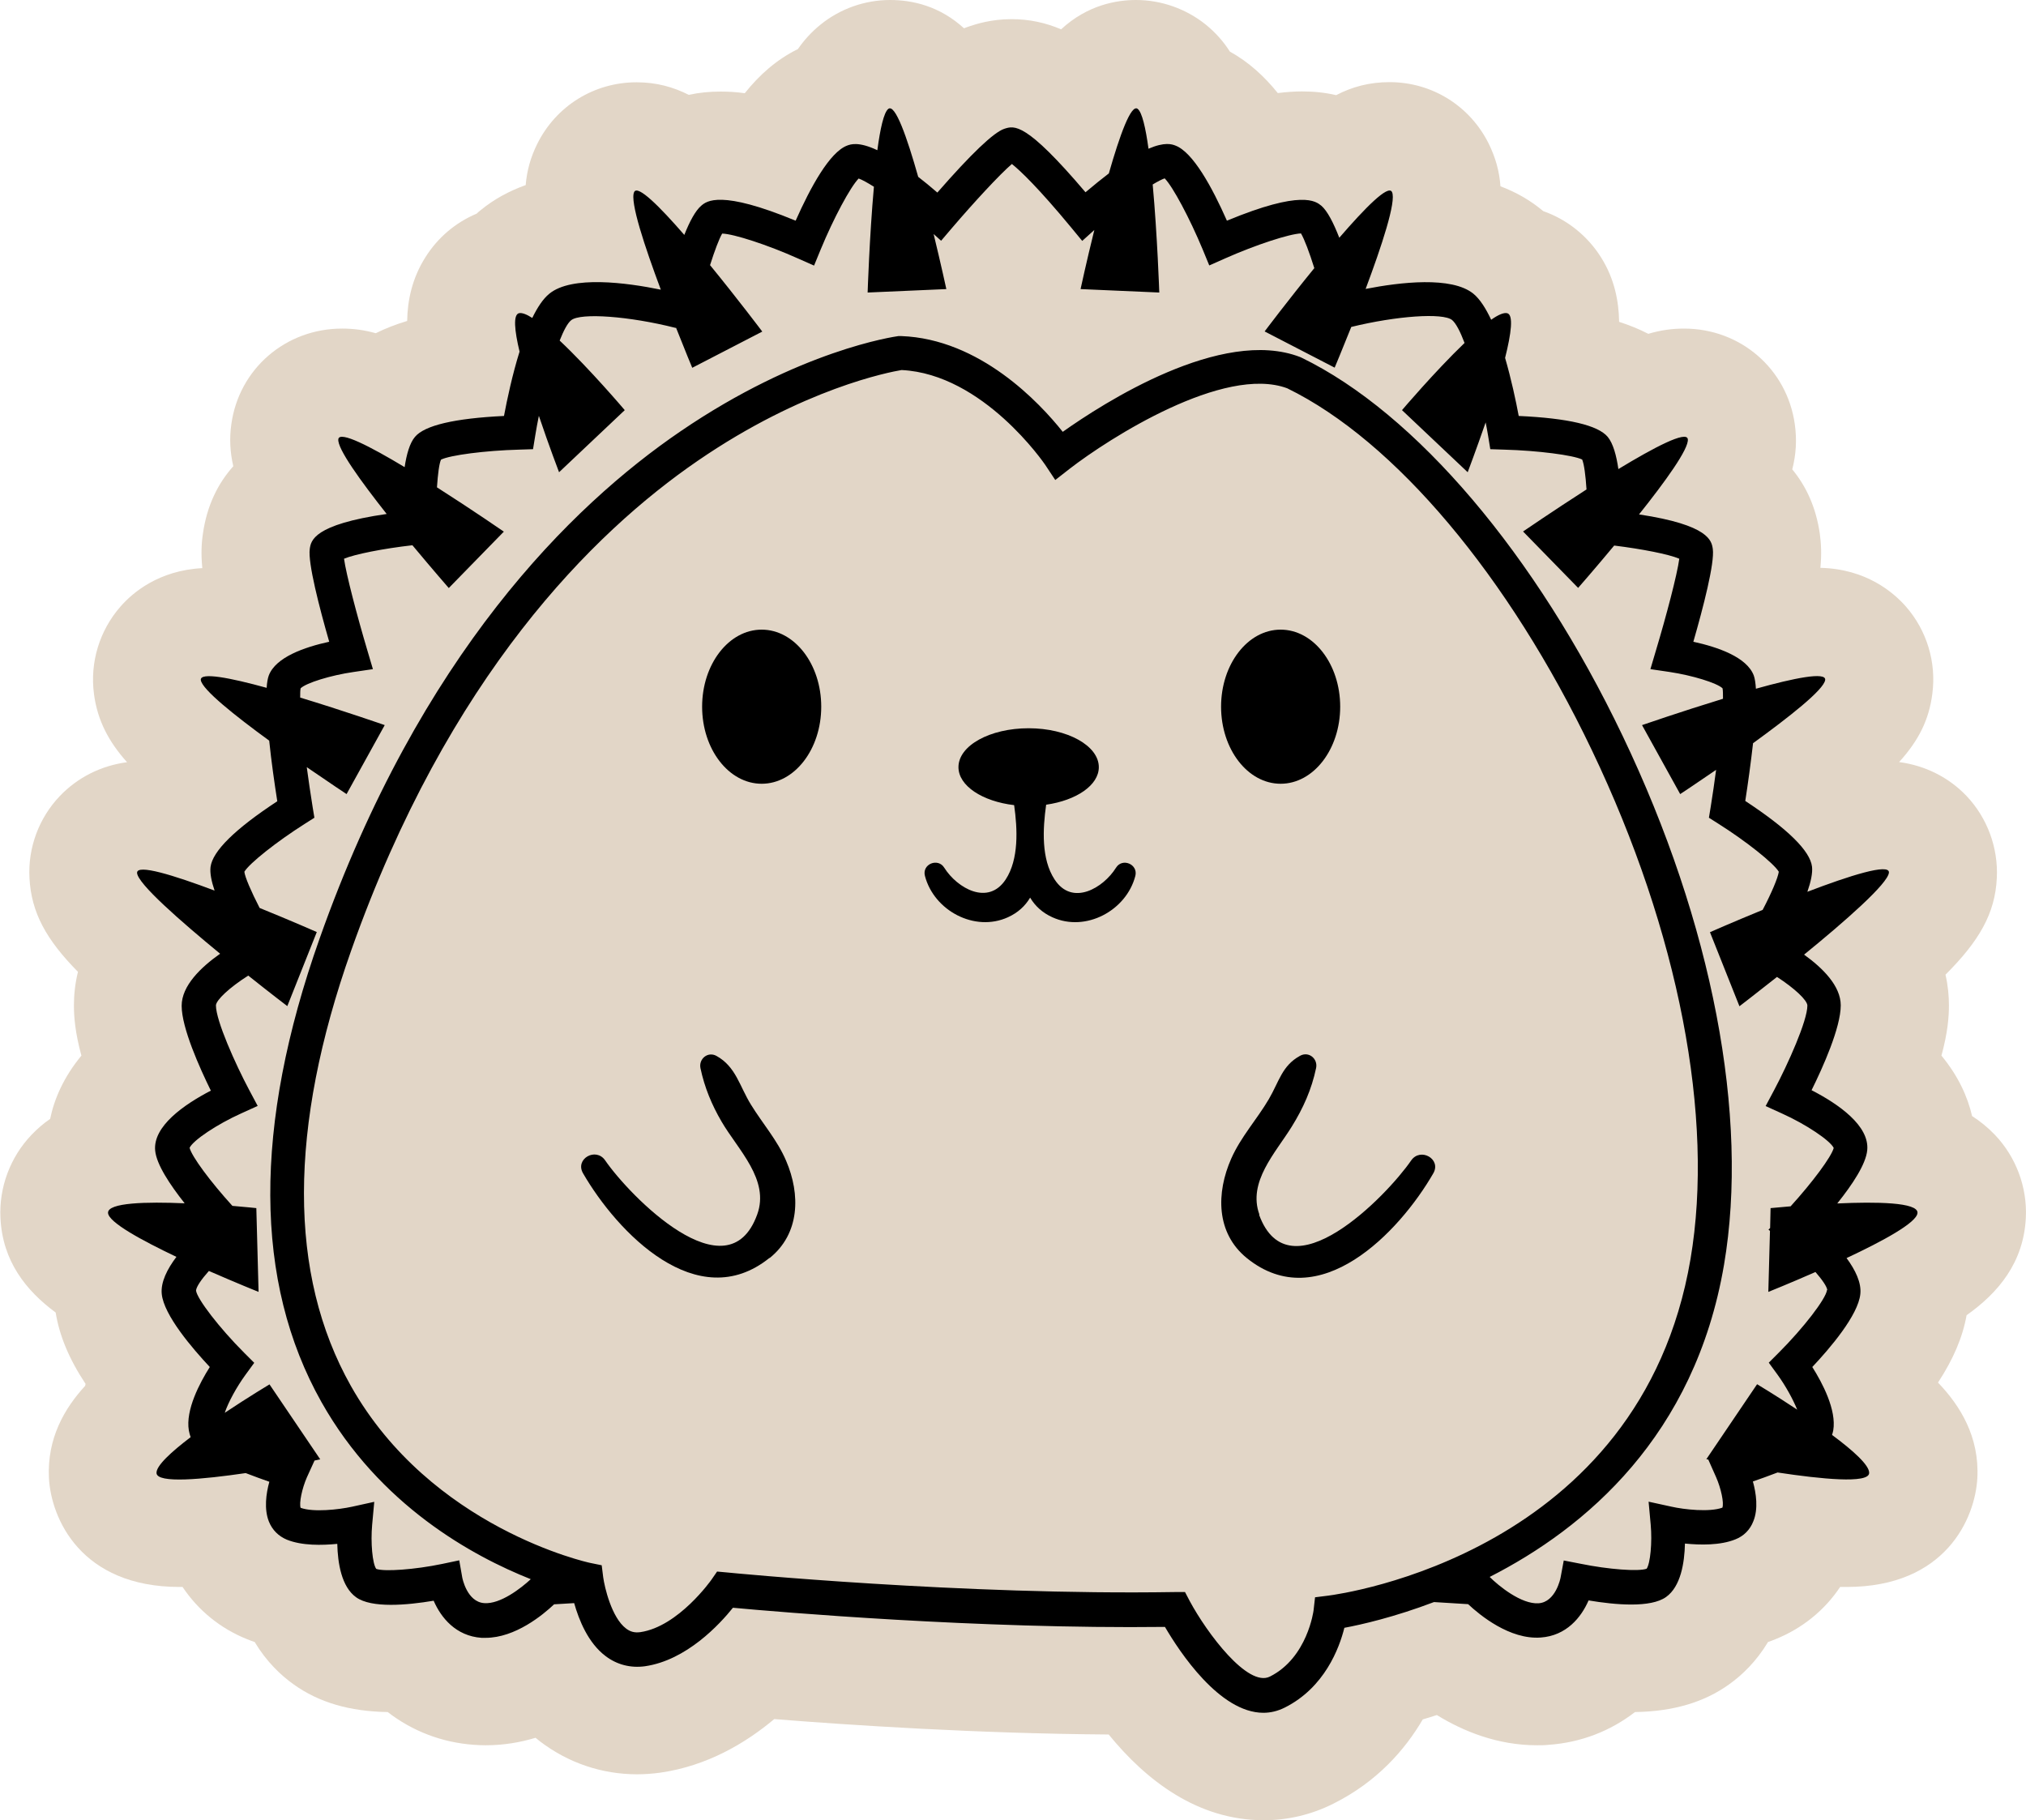<?xml version="1.0" encoding="UTF-8"?>
<svg id="Layer_2" data-name="Layer 2" xmlns="http://www.w3.org/2000/svg" viewBox="0 0 135.39 121.65">
  <g id="Layer_1-2" data-name="Layer 1">
    <g>
      <path d="m131.79,74.6c-.3-1.3-.92-2.68-2.05-4.05.42-1.54.5-2.59.5-3.36,0-.62-.06-1.31-.23-2.05,2.24-2.24,3.32-4.08,3.43-6.47.1-2.02-.64-4.01-2.02-5.47-1.19-1.25-2.77-2.04-4.51-2.27,1.31-1.44,2-2.83,2.22-4.56.28-2.11-.37-4.24-1.77-5.84-.83-.94-2.65-2.51-5.71-2.58.09-.93.05-1.63-.04-2.29-.26-1.79-.93-3.19-1.84-4.29.25-.97.32-1.96.17-3.02-.52-3.7-3.63-6.39-7.4-6.39h0c-.79,0-1.55.1-2.39.35-.62-.32-1.27-.58-1.95-.8-.02-1.38-.31-2.87-1.19-4.28-.9-1.45-2.28-2.56-3.88-3.12-.04-.03-.07-.06-.11-.09-.81-.66-1.72-1.18-2.75-1.57-.07-1-.33-1.92-.78-2.84-1.26-2.54-3.8-4.12-6.63-4.12h0c-1.34,0-2.5.31-3.57.87-.72-.17-1.48-.25-2.28-.25-.52,0-1.06.04-1.62.11-.9-1.12-1.95-2.08-3.2-2.77-.42-.66-.95-1.27-1.63-1.82C79.24.58,77.6,0,75.91,0h0c-1.27,0-3.23.32-5,1.96-1.03-.44-2.12-.68-3.32-.68-1.36,0-2.39.34-2.78.47-.13.04-.26.09-.39.14C62.79.4,60.97,0,59.48,0h0c-1.68,0-3.33.58-4.64,1.64-.62.5-1.11,1.05-1.52,1.64-1.41.69-2.57,1.72-3.55,2.95-.56-.08-1.1-.11-1.62-.11-.74,0-1.45.07-2.12.22-1.05-.53-2.18-.84-3.49-.84-2.84,0-5.38,1.58-6.64,4.12-.44.89-.69,1.78-.77,2.75-1.12.4-2.12.95-2.99,1.66-.1.08-.2.16-.29.25-1.4.59-2.59,1.59-3.42,2.91-.9,1.42-1.2,2.91-1.22,4.26-.73.22-1.44.49-2.1.82-.78-.22-1.5-.31-2.25-.31-3.77,0-6.89,2.69-7.4,6.39-.14.97-.08,1.9.13,2.81-1.01,1.13-1.76,2.6-2.03,4.51-.1.67-.13,1.37-.04,2.3-2.92.15-4.67,1.65-5.47,2.57-1.4,1.6-2.05,3.73-1.77,5.84.23,1.77.99,3.2,2.21,4.56-1.74.23-3.31,1.02-4.5,2.27-1.39,1.46-2.13,3.45-2.02,5.47.12,2.32,1.13,4.13,3.24,6.27-.2.81-.27,1.57-.27,2.24,0,.77.08,1.82.5,3.36-1.18,1.43-1.81,2.88-2.09,4.23-.44.3-.85.65-1.25,1.07-1.42,1.49-2.17,3.51-2.07,5.55.14,2.88,1.69,4.84,3.69,6.32.25,1.54.89,3.1,2,4.77-.01.04-.02.09-.03.13-1.37,1.49-2.55,3.5-2.42,6.15.14,2.71,2.13,7.29,8.73,7.29.07,0,.14,0,.2,0,1.04,1.56,2.53,2.78,4.31,3.49.17.07.33.13.51.19.78,1.3,1.73,2.21,2.6,2.83,1.69,1.21,3.75,1.81,6.29,1.85,1.64,1.27,3.62,2.04,5.77,2.19.26.02.52.03.78.03,1.19,0,2.3-.19,3.33-.5.1.08.21.17.31.25,1.88,1.43,4.12,2.19,6.48,2.19.51,0,1.03-.04,1.55-.11,3.13-.45,5.69-1.97,7.61-3.58,4.98.4,13.59.97,22.35,1.03,2.51,3.08,5.95,5.73,10.36,5.73,1.62,0,3.19-.37,4.66-1.11,2.9-1.45,4.77-3.58,5.97-5.63.3-.09.62-.18.94-.29,1.77,1.09,4.06,2.02,6.69,2.02.26,0,.52,0,.78-.03,2.15-.15,4.13-.92,5.77-2.19,2.54-.04,4.6-.64,6.29-1.85.87-.62,1.82-1.53,2.6-2.83.17-.06.34-.12.5-.19,1.79-.72,3.28-1.93,4.32-3.49.15,0,.3,0,.44,0,6.6,0,8.59-4.58,8.73-7.29.14-2.75-1.15-4.83-2.63-6.37,1.03-1.57,1.65-3.04,1.91-4.5,2.13-1.51,3.81-3.52,3.96-6.51.1-2.04-.65-4.06-2.07-5.55-.48-.5-.99-.91-1.52-1.25Z" style="fill: #e2d6c7; stroke-width: 0px;"/>
      <path d="m50.9,52.38c2.2,0,3.98-2.31,3.98-5.15s-1.78-5.15-3.98-5.15-3.98,2.31-3.98,5.15,1.78,5.15,3.98,5.15Z" style="stroke-width: 0px;"/>
      <path d="m85.58,52.38c2.2,0,3.98-2.31,3.98-5.15s-1.78-5.15-3.98-5.15-3.98,2.31-3.98,5.15,1.78,5.15,3.98,5.15Z" style="stroke-width: 0px;"/>
      <path d="m67.77,53.8c.23,1.62.32,3.62-.56,4.97-1.17,1.79-3.25.59-4.11-.78-.42-.68-1.5-.24-1.29.55.6,2.31,3.32,3.78,5.55,2.76.66-.3,1.15-.75,1.48-1.31.33.56.82,1.01,1.48,1.31,2.23,1.02,4.95-.44,5.55-2.76.2-.78-.87-1.23-1.29-.55-.85,1.36-2.93,2.6-4.11.78-.89-1.36-.79-3.36-.56-4.99,2.02-.29,3.52-1.3,3.52-2.51,0-1.43-2.1-2.6-4.69-2.6s-4.69,1.16-4.69,2.6c0,1.25,1.6,2.29,3.73,2.54Z" style="stroke-width: 0px;"/>
      <path d="m51.43,84.08c2.03-1.63,2.07-4.26,1.1-6.51-.59-1.38-1.57-2.48-2.35-3.75-.76-1.23-1-2.53-2.3-3.25-.58-.32-1.2.2-1.07.82.27,1.28.75,2.44,1.41,3.57,1.1,1.89,3.23,3.88,2.38,6.21-1.98,5.47-8.54-1.26-10.16-3.62-.62-.9-2.03-.1-1.48.86,2.29,3.96,7.64,9.54,12.46,5.66Z" style="stroke-width: 0px;"/>
      <path d="m84.16,81.17c-.79-2.18,1.07-4.11,2.16-5.87.77-1.24,1.33-2.49,1.63-3.92.13-.62-.49-1.14-1.07-.82-1.21.66-1.4,1.72-2.09,2.9-.8,1.36-1.87,2.52-2.51,3.97-1.01,2.28-1.03,4.97,1.04,6.65,4.82,3.9,10.19-1.72,12.46-5.66.56-.96-.86-1.76-1.48-.86-1.63,2.37-8.17,9.1-10.16,3.62Z" style="stroke-width: 0px;"/>
      <path d="m122.8,80.4c.99-1.24,1.89-2.59,1.98-3.53.16-1.64-1.93-3.09-3.72-4.01.76-1.53,1.95-4.19,1.95-5.67,0-1.3-1.2-2.49-2.45-3.39,2.69-2.19,5.63-4.76,5.67-5.49.03-.63-2.63.21-5.45,1.29.23-.66.36-1.25.31-1.68-.13-1.06-1.63-2.53-4.46-4.39.18-1.16.37-2.54.52-3.86,2.37-1.72,4.74-3.57,4.82-4.23.07-.56-2.1-.12-4.63.59-.02-.37-.07-.68-.14-.88-.46-1.23-2.39-1.9-4.04-2.26.66-2.29,1.43-5.26,1.3-6.2-.08-.54-.23-1.6-4.93-2.31,1.74-2.18,3.35-4.4,3.26-5.03-.08-.59-2.25.55-4.64,2-.13-.91-.35-1.71-.71-2.15-.65-.78-2.65-1.25-5.95-1.4-.19-1.02-.5-2.47-.91-3.88.41-1.63.58-2.9.13-2.99-.23-.05-.61.12-1.06.44-.36-.76-.75-1.38-1.19-1.74-1.45-1.18-4.9-.77-7.2-.32,1.06-2.83,2.07-5.87,1.76-6.48-.25-.51-1.8,1.07-3.52,3.06-.39-1-.8-1.8-1.2-2.14-.37-.3-1.3-1.08-6.31,1-.99-2.24-2.27-4.58-3.44-5.02-.23-.09-.71-.26-1.8.21-.19-1.39-.43-2.43-.72-2.66-.44-.36-1.2,1.76-1.93,4.31-.47.36-.98.77-1.56,1.26-4-4.71-4.75-4.46-5.43-4.24-.71.24-2.21,1.67-4.47,4.26-.46-.4-.88-.74-1.28-1.05-.75-2.65-1.54-4.91-2-4.54-.3.24-.54,1.33-.73,2.76-1.25-.59-1.78-.4-2.02-.31-1.17.44-2.45,2.79-3.44,5.02-5.02-2.08-5.95-1.31-6.31-1-.38.32-.77,1.04-1.13,1.95-1.65-1.9-3.11-3.36-3.35-2.87-.31.62.72,3.69,1.78,6.53-2.29-.47-5.95-.96-7.45.27-.42.34-.8.92-1.14,1.62-.37-.24-.68-.36-.88-.32-.41.09-.31,1.15.03,2.57-.48,1.54-.83,3.18-1.04,4.3-3.31.16-5.31.63-5.95,1.4-.35.41-.56,1.16-.69,2.02-2.31-1.39-4.35-2.44-4.43-1.87-.09.62,1.51,2.82,3.23,5-4.91.71-5.06,1.79-5.14,2.34-.13.93.64,3.91,1.3,6.2-1.65.36-3.58,1.03-4.04,2.26-.07.19-.12.48-.14.82-2.43-.67-4.47-1.07-4.4-.52.08.63,2.28,2.38,4.57,4.05.14,1.37.35,2.83.54,4.05-2.83,1.86-4.32,3.33-4.46,4.39-.05.41.06.96.27,1.58-2.72-1.02-5.21-1.8-5.18-1.18.04.72,2.9,3.22,5.55,5.4-1.29.91-2.57,2.14-2.57,3.48,0,1.48,1.2,4.14,1.95,5.67-1.79.93-3.88,2.38-3.72,4.01.09.93.99,2.28,1.97,3.52-2.54-.11-5.15-.05-5.12.64.03.63,2.24,1.83,4.57,2.94-.62.82-1.06,1.7-.98,2.48.14,1.42,2.05,3.64,3.21,4.88-.67,1.06-1.63,2.87-1.4,4.24.03.16.07.31.12.45-1.29.98-2.31,1.91-2.28,2.4.04.71,3.09.42,5.96,0,.57.22,1.12.42,1.58.58-.22.79-.36,1.83-.03,2.66.23.57.65.98,1.2,1.21,1.01.41,2.36.38,3.37.28.03,1.29.28,2.87,1.26,3.57,1.03.74,3.39.53,5.18.23.49,1.13,1.48,2.36,3.2,2.48.09,0,.18,0,.27,0,1.98,0,3.83-1.53,4.58-2.24l1.34-.08c.32,1.13.93,2.66,2.1,3.54.76.58,1.68.81,2.63.68,2.78-.4,5-2.81,5.88-3.91,3.03.28,16.41,1.43,28.87,1.28.97,1.66,3.65,5.74,6.58,5.74.47,0,.95-.11,1.43-.35,2.65-1.33,3.64-3.96,3.98-5.33,1.13-.21,3.33-.71,5.99-1.72l2.28.14c.79.74,2.78,2.38,4.85,2.23,1.72-.12,2.71-1.35,3.2-2.48,1.79.3,4.15.51,5.18-.23.98-.7,1.23-2.28,1.26-3.57,1.01.1,2.36.13,3.37-.28.56-.22.98-.64,1.2-1.21.34-.83.19-1.87-.03-2.66.47-.16,1.05-.37,1.65-.6,2.91.44,6.09.76,6.12.04.03-.52-1.09-1.52-2.48-2.55.03-.1.06-.2.08-.3.23-1.37-.73-3.18-1.4-4.24,1.17-1.24,3.07-3.46,3.21-4.88.08-.75-.33-1.6-.92-2.4,2.39-1.12,4.71-2.37,4.74-3.02.04-.71-2.75-.75-5.36-.63Zm-.71,5.82c-.07.58-1.57,2.53-3.21,4.17l-.68.68.57.78c.56.77,1.05,1.67,1.33,2.36-1.46-.97-2.68-1.7-2.68-1.7l-3.39,5.01s.05.01.15.03h-.02s.52,1.17.52,1.17c.33.75.54,1.73.42,2.04-.85.31-2.54.13-3.42-.07l-1.51-.33.14,1.53c.11,1.2-.03,2.61-.27,2.95-.53.2-2.55.05-4.41-.33l-1.13-.22-.21,1.13c-.01.07-.33,1.65-1.47,1.73-1.16.08-2.69-1.18-3.27-1.76,6.4-3.26,13.71-9.42,15.66-20.86,1.69-9.93-.78-22.82-6.78-35.36-5.79-12.11-13.81-21.56-21.46-25.27l-.09-.04c-5.24-2.02-13.15,3.08-15.86,5-1.55-1.95-5.54-6.21-10.8-6.4h-.09s-.09,0-.09,0c-.27.04-6.6.93-14.57,6.37-7.3,4.98-17.4,14.91-24.12,33.92-4.43,12.52-4.38,22.93.13,30.95,3.89,6.91,10.11,10.3,13.99,11.84-.67.62-2.04,1.68-3.11,1.6-1.15-.08-1.46-1.66-1.47-1.72l-.2-1.14-1.14.24c-1.82.38-3.89.53-4.41.33-.25-.35-.38-1.75-.27-2.95l.14-1.53-1.5.33c-.88.19-2.57.38-3.42.07-.11-.31.09-1.29.42-2.04l.51-1.12c.24-.05.38-.08.38-.08l-3.39-5.01s-1.4.84-2.99,1.9c.24-.71.78-1.71,1.4-2.56l.57-.78-.68-.68c-1.64-1.64-3.14-3.59-3.21-4.15.02-.25.35-.74.86-1.31,1.83.8,3.32,1.4,3.32,1.4l-.15-5.6s-.64-.07-1.6-.15c-1.47-1.62-2.71-3.29-2.86-3.88.24-.51,1.85-1.58,3.45-2.3l1.1-.5-.57-1.07c-.92-1.73-2.22-4.63-2.22-5.65.02-.36.9-1.19,2.16-1.99,1.49,1.19,2.61,2.04,2.61,2.04l1.97-4.95s-1.7-.75-3.82-1.61c-.57-1.11-.98-2.06-1.02-2.42.33-.56,2.17-2.02,4.05-3.21l.63-.4-.12-.73c-.14-.86-.27-1.77-.39-2.65,1.51,1.04,2.66,1.8,2.66,1.8l2.55-4.61s-2.75-.96-5.65-1.84c0-.27,0-.49.03-.62.37-.36,2.01-.87,3.54-1.09l1.29-.19-.37-1.25c-.69-2.32-1.42-5.1-1.56-6.13.72-.3,2.62-.68,4.57-.9,1.34,1.61,2.43,2.86,2.43,2.86l3.68-3.77s-2.1-1.45-4.47-2.96c.06-.89.15-1.59.27-1.85.59-.3,2.96-.61,5.22-.67l.93-.03.15-.92c.07-.43.15-.87.24-1.31.69,2.05,1.35,3.77,1.35,3.77l4.39-4.15s-2.32-2.74-4.35-4.65c.27-.68.53-1.17.77-1.36.63-.51,3.88-.27,6.96.51h.05c.61,1.55,1.08,2.67,1.08,2.67l4.68-2.42s-1.64-2.18-3.49-4.44c.31-.98.61-1.77.81-2.11.77.02,3.03.75,5.08,1.67l1.06.47.44-1.07c.86-2.09,1.99-4.19,2.54-4.75.23.08.59.28,1.02.55-.3,3.35-.42,7.07-.42,7.07l5.26-.23s-.35-1.62-.85-3.68l.5.45.75-.88c1.42-1.66,3.18-3.57,3.98-4.25.56.44,1.81,1.64,3.95,4.23l.75.91.81-.73c-.54,2.18-.92,3.95-.92,3.95l5.26.23s-.13-3.83-.44-7.22c.33-.2.6-.34.8-.41.55.56,1.67,2.66,2.54,4.75l.44,1.07,1.06-.47c2.05-.91,4.29-1.64,5.07-1.67.23.39.56,1.27.89,2.32-1.78,2.18-3.32,4.23-3.32,4.23l4.68,2.42s.48-1.14,1.11-2.72c3.02-.74,6.13-.96,6.74-.46.25.21.54.76.83,1.53-1.98,1.9-4.18,4.49-4.18,4.49l4.39,4.15s.56-1.48,1.2-3.33c.06.29.11.58.16.87l.15.92.93.03c2.25.06,4.61.37,5.21.66.13.31.23,1.07.29,2-2.27,1.46-4.24,2.81-4.24,2.81l3.68,3.77s1.08-1.23,2.41-2.83c1.86.23,3.65.58,4.35.88-.14,1.06-.87,3.83-1.56,6.13l-.37,1.25,1.29.19c1.52.23,3.15.73,3.53,1.09.03.15.03.39.03.7-2.81.86-5.41,1.76-5.41,1.76l2.55,4.61s1.02-.67,2.4-1.62c-.11.83-.23,1.67-.36,2.47l-.12.73.63.4c1.87,1.18,3.7,2.64,4.04,3.21-.06.41-.48,1.41-1.08,2.55-1.98.81-3.52,1.49-3.52,1.49l1.97,4.95s1.07-.82,2.51-1.96c1.19.77,2.02,1.56,2.03,1.91,0,1.02-1.3,3.92-2.22,5.65l-.57,1.07,1.1.5c1.6.72,3.21,1.8,3.45,2.3-.16.6-1.41,2.28-2.88,3.9-.81.07-1.34.12-1.34.12l-.03,1.33-.11.11.1.08-.11,4.08s1.4-.56,3.15-1.33c.46.53.77.98.79,1.21Zm-34.21,20.53l-.1.88s-.4,3.16-2.92,4.42c-1.48.74-4.21-2.92-5.35-5.04l-.32-.61h-.69c-14.13.23-29.76-1.29-29.92-1.31l-.66-.06-.38.55s-2.2,3.13-4.75,3.5c-.37.05-.66-.02-.95-.24-.97-.73-1.44-2.77-1.53-3.43l-.1-.8-.78-.16c-.11-.02-10.63-2.32-15.99-11.84-4.18-7.43-4.17-17.22.03-29.09,6.49-18.35,16.17-27.93,23.15-32.72,7.06-4.85,12.85-5.94,13.63-6.07,5.47.27,9.56,6.28,9.6,6.34l.67,1.01.96-.75c2.62-2.03,10.31-6.95,14.54-5.38,7.19,3.51,14.8,12.55,20.36,24.19,5.8,12.13,8.2,24.53,6.59,34.01-3.35,19.67-23.36,22.38-24.21,22.49l-.88.11Z" style="stroke-width: 0px;"/>
    </g>
  </g>
</svg>